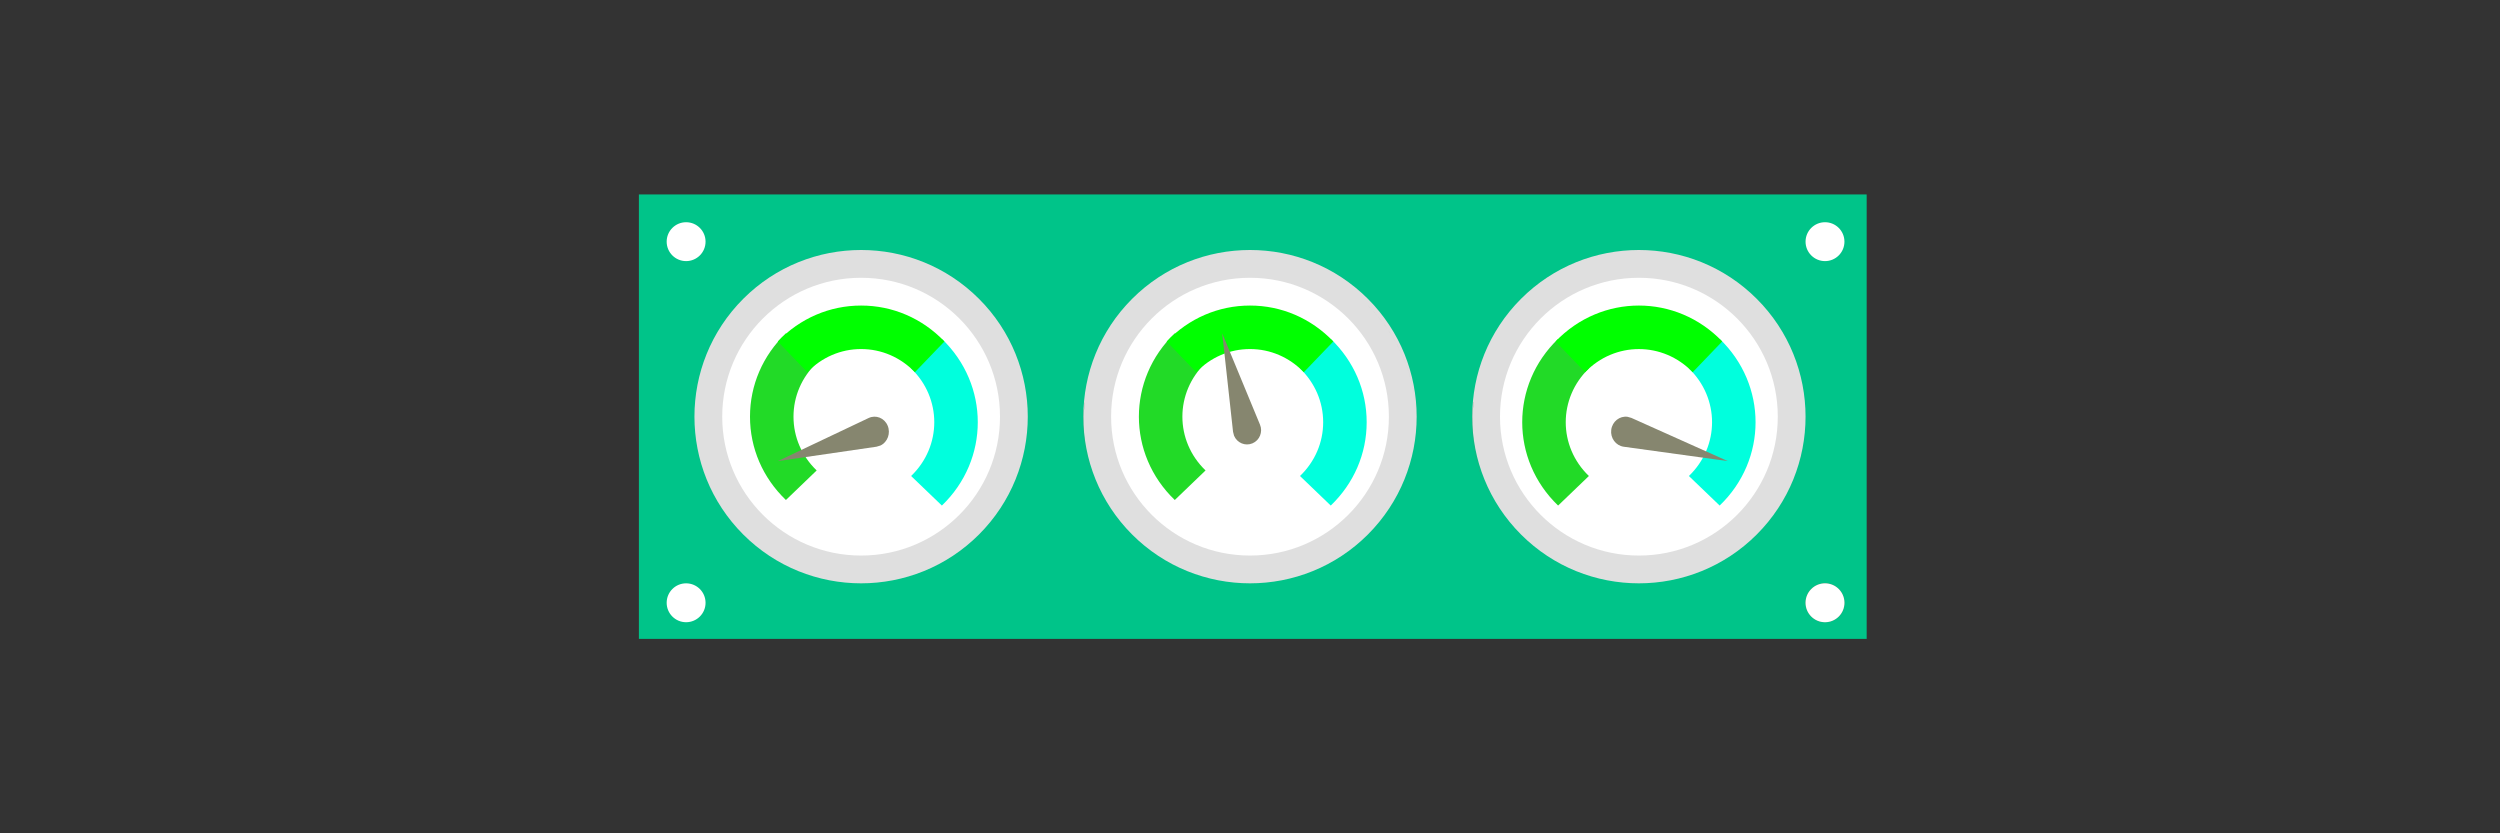 <?xml version="1.0" encoding="UTF-8" standalone="no"?>
<svg width="450px" height="150px" viewBox="0 0 450 150" version="1.1" xmlns="http://www.w3.org/2000/svg" xmlns:xlink="http://www.w3.org/1999/xlink">
    <rect x="0" y="0" width="450" height="150" fill="#333333" stroke="none"/>
    <!-- Generator: Sketch 39.1 (31720) - http://www.bohemiancoding.com/sketch -->
    <title>Performance</title>
    <desc>Created with Sketch.</desc>
    <defs></defs>
    <g id="Symbols" stroke="none" stroke-width="1" fill="none" fill-rule="evenodd">
        <g id="Performance">
            <g>
                <polygon id="Fill-1450" fill="#00C489" points="115 115 336 115 336 35 115 35"></polygon>
                <path d="M127,43.5 C127,41.567 125.434,40 123.497,40 C121.566,40 120,41.567 120,43.5 C120,45.433 121.566,47 123.497,47 C125.434,47 127,45.433 127,43.5" id="Fill-1451" fill="#FFFFFF"></path>
                <path d="M127,108.503 C127,110.434 125.434,112 123.497,112 C121.566,112 120,110.434 120,108.503 C120,106.566 121.566,105 123.497,105 C125.434,105 127,106.566 127,108.503" id="Fill-1452" fill="#FFFFFF"></path>
                <path d="M325,43.5 C325,41.567 326.572,40 328.503,40 C330.434,40 332,41.567 332,43.5 C332,45.433 330.434,47 328.503,47 C326.572,47 325,45.433 325,43.5" id="Fill-1453" fill="#FFFFFF"></path>
                <path d="M325,108.503 C325,110.434 326.572,112 328.503,112 C330.434,112 332,110.434 332,108.503 C332,106.566 330.434,105 328.503,105 C326.572,105 325,106.566 325,108.503" id="Fill-1454" fill="#86866F"></path>
                <path d="M176.214,53.786 C164.494,42.071 145.501,42.071 133.786,53.786 C122.071,65.501 122.071,84.494 133.786,96.214 C145.501,107.929 164.494,107.929 176.214,96.214 C187.929,84.494 187.929,65.501 176.214,53.786" id="Fill-1455" fill="#DFDFDF"></path>
                <path d="M180,74.998 C180,61.192 168.81,50 155,50 C141.195,50 130,61.192 130,74.998 C130,88.808 141.195,100 155,100 C168.81,100 180,88.808 180,74.998" id="Fill-1456" fill="#FFFFFF"></path>
                <path d="M169.539,91 L164,85.681 C169.56,80.343 169.56,71.657 164,66.319 L169.539,61 C178.154,69.271 178.154,82.733 169.539,91" id="Fill-1457" fill="#00FFDD"></path>
                <path d="M141.464,90 C137.293,85.997 135,80.669 135,75 C135,69.336 137.293,64.008 141.464,60 L147,65.319 C144.312,67.907 142.829,71.347 142.829,75 C142.829,78.658 144.312,82.098 147,84.681 L141.464,90" id="Fill-1458" fill="#22DA27"></path>
                <path d="M164.681,67 C162.098,64.312 158.658,62.829 155,62.829 C151.342,62.829 147.907,64.312 145.319,67 L140,61.464 C144.008,57.293 149.336,55 155,55 C160.669,55 165.997,57.293 170,61.464 L164.681,67" id="Fill-1459" fill="#00FF00"></path>
                <path d="M157.775,80.406 L140,83 L156.36,75.239 C157.659,74.626 159.189,75.233 159.771,76.602 C160.358,77.97 159.776,79.576 158.477,80.195 L157.775,80.406" id="Fill-1460" fill="#86866F"></path>
                <path d="M246.214,53.786 C234.499,42.071 215.506,42.071 203.786,53.786 C192.071,65.501 192.071,84.494 203.786,96.214 C215.506,107.929 234.499,107.929 246.214,96.214 C257.929,84.494 257.929,65.501 246.214,53.786" id="Fill-1461" fill="#DFDFDF"></path>
                <path d="M250,74.998 C250,61.192 238.808,50 225.002,50 C211.192,50 200,61.192 200,74.998 C200,88.808 211.192,100 225.002,100 C238.808,100 250,88.808 250,74.998" id="Fill-1462" fill="#FFFFFF"></path>
                <path d="M239.536,91 L234,85.681 C236.688,83.098 238.171,79.658 238.171,76 C238.171,72.347 236.688,68.907 234,66.319 L239.536,61 C243.707,65.008 246,70.336 246,76 C246,81.669 243.707,86.997 239.536,91" id="Fill-1463" fill="#00FFDD"></path>
                <path d="M211.461,90 C202.846,81.733 202.846,68.271 211.461,60 L217,65.319 C211.44,70.657 211.44,79.343 217,84.681 L211.461,90" id="Fill-1464" fill="#22DA27"></path>
                <path d="M234.681,67 C232.093,64.312 228.658,62.829 225,62.829 C221.342,62.829 217.902,64.312 215.319,67 L210,61.464 C214.003,57.293 219.331,55 225,55 C230.664,55 235.992,57.293 240,61.464 L234.681,67" id="Fill-1465" fill="#00FF00"></path>
                <path d="M221.947,77.719 L220,60 L226.802,76.447 C227.344,77.749 226.733,79.256 225.447,79.8 C224.155,80.348 222.672,79.73 222.129,78.428 L221.947,77.719" id="Fill-1466" fill="#86866F"></path>
                <path d="M316.21,53.786 C304.495,42.071 285.502,42.071 273.786,53.786 C262.071,65.501 262.071,84.494 273.786,96.214 C285.502,107.929 304.495,107.929 316.21,96.214 C327.93,84.494 327.93,65.501 316.21,53.786" id="Fill-1467" fill="#DFDFDF"></path>
                <path d="M320,74.998 C320,61.192 308.81,50 295,50 C281.195,50 270,61.192 270,74.998 C270,88.808 281.195,100 295,100 C308.81,100 320,88.808 320,74.998" id="Fill-1468" fill="#FFFFFF"></path>
                <path d="M309.539,91 L304,85.681 C309.56,80.343 309.56,71.657 304,66.319 L309.539,61 C318.154,69.271 318.154,82.733 309.539,91" id="Fill-1469" fill="#00FFDD"></path>
                <path d="M280.459,91 C271.847,82.733 271.847,69.271 280.459,61 L286,66.319 C280.444,71.657 280.444,80.343 286,85.681 L280.459,91" id="Fill-1470" fill="#22DA27"></path>
                <path d="M304.681,67 C299.343,61.445 290.657,61.445 285.319,67 L280,61.461 C288.271,52.846 301.729,52.846 310,61.461 L304.681,67" id="Fill-1471" fill="#00FF00"></path>
                <path d="M293.655,75.225 L311,83 L292.274,80.413 C290.838,80.212 289.834,78.848 290.023,77.361 C290.216,75.875 291.531,74.828 292.962,75.024 L293.655,75.225" id="Fill-1472" fill="#86866F"></path>
                <path d="M328.503,112 C326.572,112 325,110.434 325,108.503 C325,106.566 326.572,105 328.503,105 C330.434,105 332,106.566 332,108.503 C332,110.434 330.434,112 328.503,112" id="Fill-1474" fill="#FFFFFF"></path>
                <path d="M180,97 C192,85.398 192,66.597 180,55 C192,66.597 192,85.398 180,97" id="Fill-1475" fill="#73735C"></path>
                <path d="M225.001,106 L225.001,106 C232.108,106 239.215,103.501 244.877,98.502 C239.215,103.501 232.108,106 225.001,106 M203.784,97.253 C203.759,97.228 203.739,97.203 203.714,97.178 C203.739,97.203 203.759,97.228 203.784,97.253 M203.689,97.153 C203.669,97.138 203.654,97.118 203.639,97.103 C203.654,97.118 203.669,97.133 203.689,97.153 M246.348,97.118 C246.373,97.088 246.398,97.063 246.423,97.038 C246.398,97.063 246.373,97.088 246.348,97.118 M203.613,97.078 L203.558,97.023 C203.578,97.043 203.593,97.058 203.613,97.078 M203.538,96.998 C203.518,96.983 203.503,96.963 203.483,96.943 C203.498,96.963 203.518,96.983 203.538,96.998 M203.463,96.923 C203.443,96.903 203.418,96.878 203.398,96.858 C203.418,96.878 203.443,96.903 203.463,96.923 M203.393,96.853 C196.878,90.12 194.157,81.097 195.226,72.45 L195.251,72.475 C194.187,81.117 196.883,90.125 203.393,96.853 M246.885,96.558 L246.89,96.558 L246.885,96.558 M246.995,96.443 C247.015,96.418 247.035,96.398 247.055,96.378 C247.035,96.398 247.015,96.418 246.995,96.443 M247.095,96.333 C247.151,96.278 247.201,96.218 247.256,96.158 C247.201,96.218 247.151,96.278 247.095,96.333 M247.377,96.028 C257.912,84.296 257.526,66.267 246.212,55 L246.317,55.105 C257.531,66.377 257.882,84.331 247.377,96.028" id="Fill-1476" fill="#73735C"></path>
                <path d="M273.789,97 C273.764,96.975 273.739,96.95 273.714,96.925 C273.739,96.95 273.764,96.975 273.789,97 M273.689,96.901 L273.638,96.851 C273.653,96.866 273.674,96.881 273.689,96.901 M273.613,96.826 C273.598,96.806 273.578,96.791 273.563,96.771 C273.578,96.791 273.598,96.806 273.613,96.826 M273.538,96.747 C273.523,96.732 273.503,96.712 273.483,96.692 C273.503,96.712 273.523,96.732 273.538,96.747 M273.468,96.672 C273.443,96.652 273.423,96.627 273.397,96.607 C273.423,96.627 273.443,96.652 273.468,96.672 M273.392,96.603 C266.878,89.91 264.157,80.941 265.226,72.346 L265.251,72.37 C264.192,80.961 266.888,89.915 273.392,96.603 M325,75.998 C325,68.4 322.074,60.798 316.211,55 C322.074,60.798 325,68.4 325,75.998" id="Fill-1477" fill="#73735C"></path>
                <rect id="Rectangle-125" x="0" y="0" width="450" height="150"></rect>
            </g>
        </g>
    </g>
</svg>